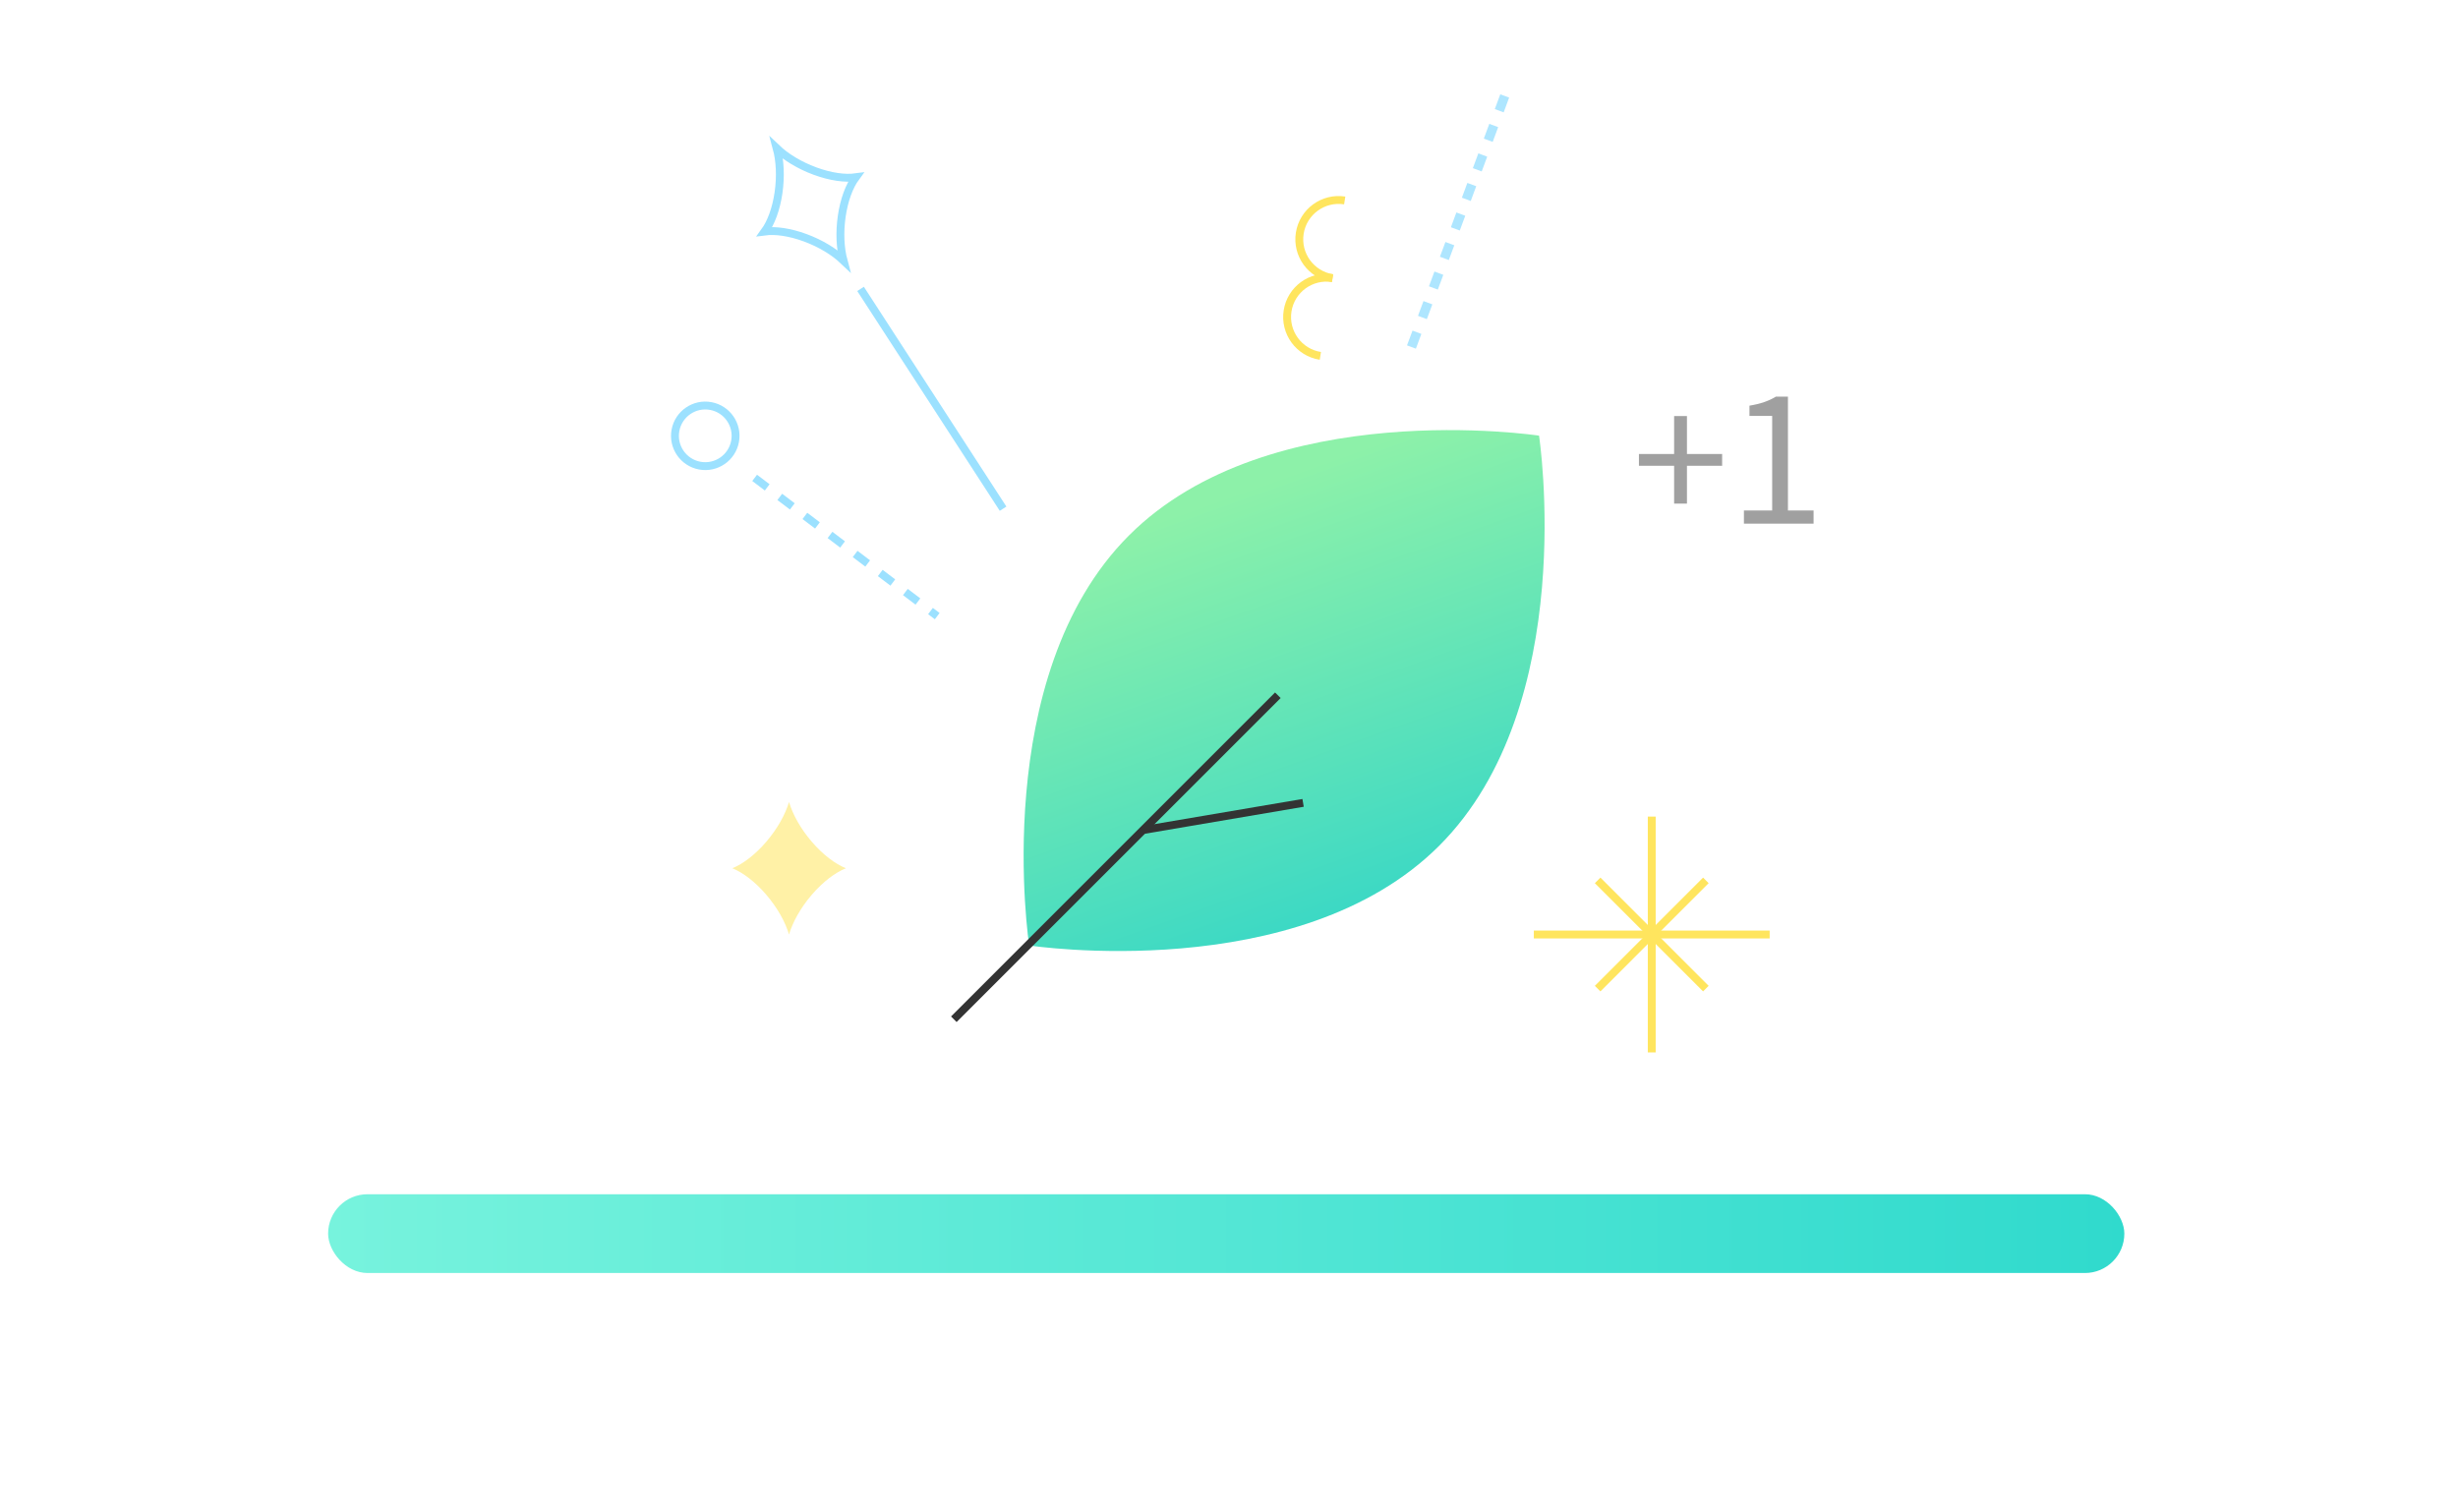 <svg width="312" height="192" viewBox="0 0 312 192" fill="none" xmlns="http://www.w3.org/2000/svg">
<rect x="41.648" y="151.603" width="228" height="10" rx="5" fill="url(#paint0_linear_1482_22637)"/>
<path d="M130.637 120.024C130.637 120.024 164.817 125.228 182.688 107.357C200.56 89.485 195.355 55.305 195.355 55.305C195.355 55.305 161.175 50.1 143.304 67.972C125.432 85.844 130.637 120.024 130.637 120.024Z" fill="url(#paint1_linear_1482_22637)"/>
<path d="M121.07 129.39L162.2 88.26" stroke="#333333"/>
<path d="M145.062 105.378L165.404 101.921" stroke="#333333"/>
<path d="M212.501 63.928H214.129V59.133H218.595V57.636H214.129V52.819H212.501V57.636H208.035V59.133H212.501V63.928ZM221.36 66.481H230.204V64.808H226.948V50.355H225.408C224.55 50.883 223.516 51.257 222.064 51.498V52.797H224.946V64.808H221.36V66.481Z" fill="#A0A0A0"/>
<path d="M109.232 36.674L127.323 64.577" stroke="#9CE1FF"/>
<path d="M103.446 21.716C101.473 20.991 99.756 19.932 98.587 18.819C99.008 20.379 99.12 22.396 98.818 24.477C98.516 26.551 97.863 28.279 97.059 29.387C98.416 29.208 100.245 29.458 102.212 30.184C104.185 30.912 105.903 31.973 107.073 33.088C106.654 31.53 106.543 29.515 106.847 27.435C107.152 25.348 107.814 23.612 108.627 22.506C107.267 22.692 105.425 22.445 103.446 21.716" stroke="#9CE1FF"/>
<path d="M95.789 60.663L118.963 78.215" stroke="#9CE1FF" stroke-dasharray="2 2"/>
<circle cx="89.521" cy="55.327" r="3.847" transform="rotate(10.541 89.521 55.327)" stroke="#9CE1FF"/>
<path d="M190.997 12.18L178.952 44.61" stroke="#AEE6FF" stroke-width="1.2" stroke-dasharray="2 2"/>
<path d="M169.142 35.311C166.418 34.884 163.863 36.746 163.436 39.47C163.009 42.194 164.871 44.749 167.596 45.176" stroke="#FFE55E"/>
<path d="M170.688 25.446C167.963 25.019 165.409 26.881 164.982 29.605C164.555 32.33 166.417 34.884 169.142 35.311" stroke="#FFE55E"/>
<path d="M194.693 118.631H224.628" stroke="#FFE55E"/>
<path d="M209.66 103.665L209.66 133.599" stroke="#FFE55E"/>
<path d="M202.792 111.763L216.529 125.5" stroke="#FFE55E"/>
<path d="M216.528 111.763L202.791 125.5" stroke="#FFE55E"/>
<path opacity="0.55" fill-rule="evenodd" clip-rule="evenodd" d="M103.038 106.85C101.619 105.196 100.618 103.385 100.152 101.81C99.684 103.387 98.684 105.201 97.266 106.857C95.853 108.507 94.305 109.673 92.958 110.221C94.305 110.769 95.852 111.934 97.266 113.584C98.684 115.24 99.684 117.054 100.152 118.631C100.618 117.057 101.619 115.245 103.038 113.591C104.462 111.931 106.022 110.762 107.376 110.221C106.022 109.679 104.462 108.51 103.038 106.85" fill="#FFE55E"/>
<defs>
<linearGradient id="paint0_linear_1482_22637" x1="269.648" y1="156.603" x2="41.648" y2="156.602" gradientUnits="userSpaceOnUse">
<stop stop-color="#30DACD"/>
<stop offset="1" stop-color="#77F3DD"/>
</linearGradient>
<linearGradient id="paint1_linear_1482_22637" x1="177.246" y1="49.153" x2="198.068" y2="107.4" gradientUnits="userSpaceOnUse">
<stop offset="0.094" stop-color="#8DF1A9"/>
<stop offset="1" stop-color="#3AD8C5"/>
</linearGradient>
</defs>
</svg>
